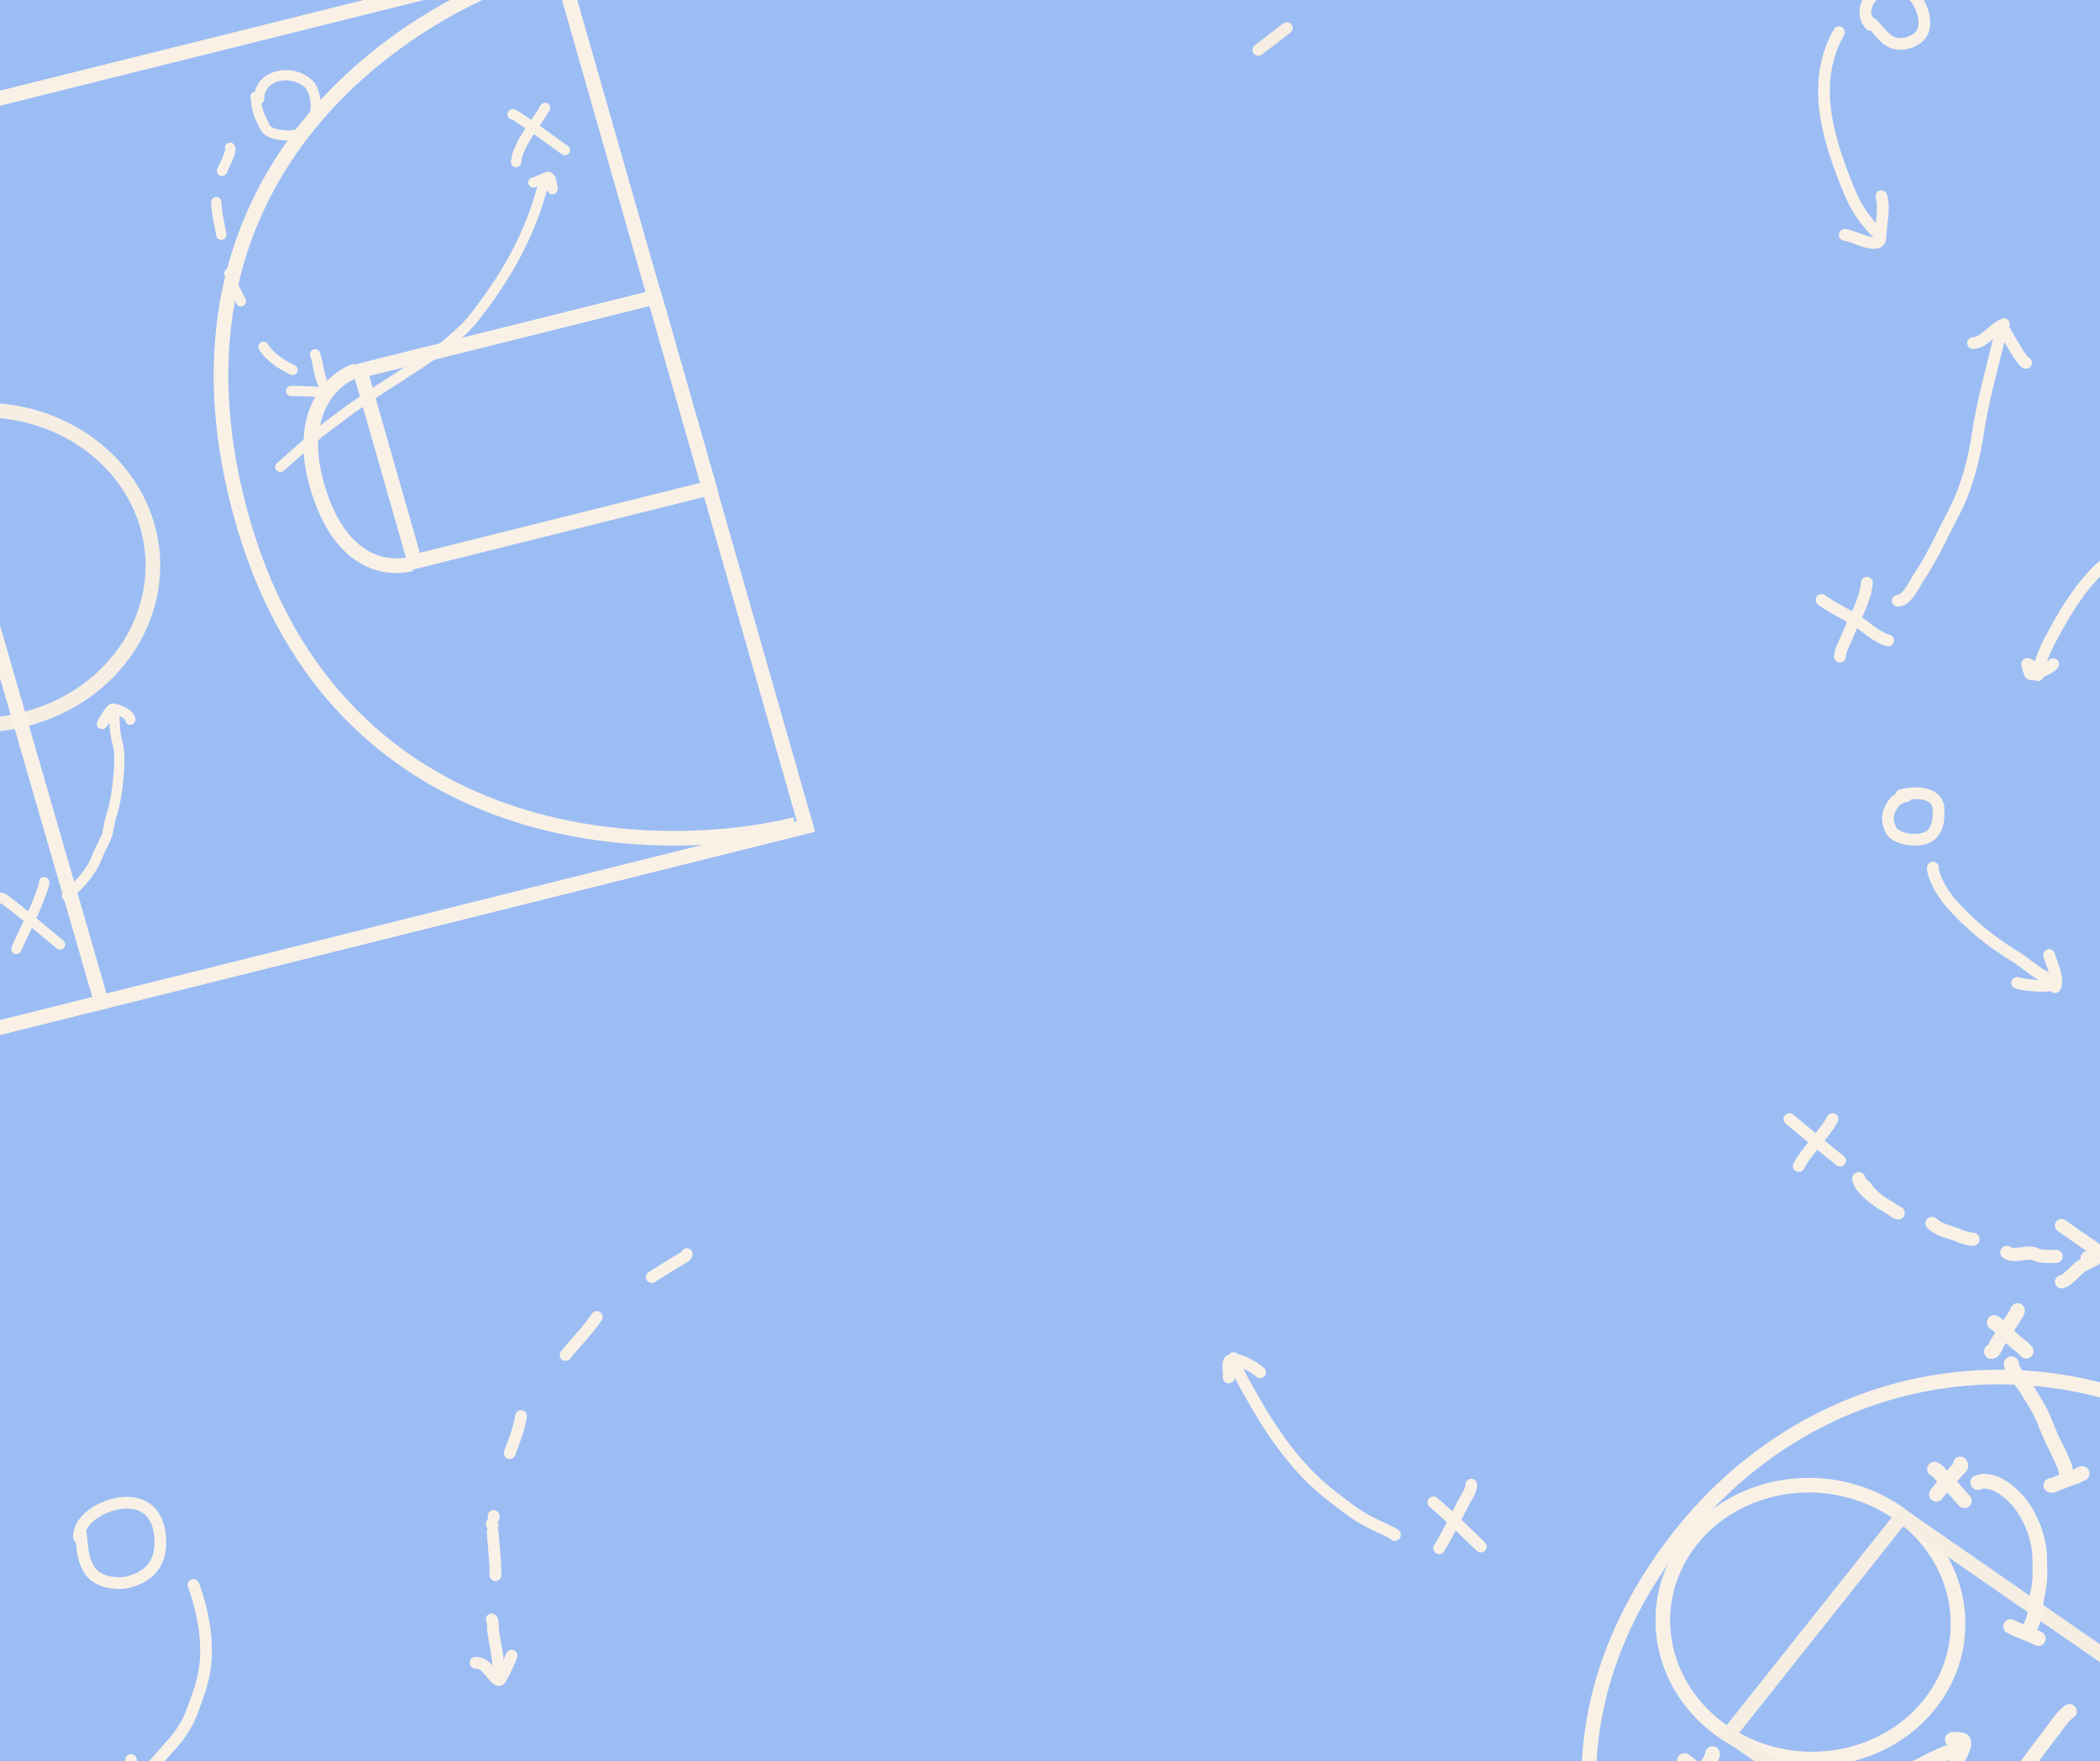 <svg width="1434" height="1203" viewBox="0 0 1434 1203" fill="none" xmlns="http://www.w3.org/2000/svg">
<rect x="0" y="0" width="1434" height="1203" fill="#333333" stroke="none"/>
<g clip-path="url(#clip0_1780_4)">
<rect width="1434" height="1203" fill="#9BBDF4"/>
<rect x="-6.235" y="22.295" width="1440" height="1299" fill="#9BBDF4"/>
<path d="M100.606 359.241C116.883 416.193 79.619 475.644 16.304 491.435C-47.012 507.227 -111.037 473.039 -127.313 416.087C-143.59 359.135 -106.327 299.685 -43.011 283.893C20.305 268.101 84.33 302.289 100.606 359.241Z" stroke="#F6EEE3" stroke-width="10"/>
<rect x="6.225" y="3.598" width="1000.79" height="615.932" transform="matrix(0.97 -0.242 0.275 0.962 -596.804 212.262)" stroke="#FAF1E6" stroke-width="10"/>
<rect x="6.225" y="3.598" width="207.521" height="135.549" transform="matrix(0.97 -0.242 0.275 0.962 238.889 251.237)" stroke="#FAF1E6" stroke-width="10"/>
<path d="M375.385 -22.798C279.287 4.247 102.363 116.196 163.446 347.63C224.529 579.063 441.837 587.762 542.855 563.182" stroke="#FAF1E6" stroke-width="10"/>
<line y1="-5" x2="617.333" y2="-5" transform="matrix(0.278 0.961 -0.969 0.245 -105.846 97.228)" stroke="#FAF1E6" stroke-width="10"/>
<path d="M243.089 253.176C230.093 257.033 201.492 279.13 216.447 331.458C231.716 384.886 263.477 389.519 280.819 385.194" stroke="#FAF1E6" stroke-width="10"/>
<path d="M-0.235 613.702C0.395 613.629 0.471 613.002 1.213 613.279C1.995 613.572 2.796 614.12 3.445 614.604C16.408 624.252 28.569 634.975 41.037 645.156" stroke="#FAF1E6" stroke-width="7" stroke-linecap="round"/>
<path d="M30.176 602.541C30.176 603.275 30.155 603.907 29.935 604.627C25.383 619.511 17.428 633.947 11.169 648.2" stroke="#FAF1E6" stroke-width="7" stroke-linecap="round"/>
<path d="M45.765 611.764C54.633 603.94 62.51 595.524 66.627 584.592C68.214 580.381 70.53 576.454 72.34 572.321C74.351 567.729 74.262 562.582 75.845 557.936C78.863 549.073 80.179 538.456 81.005 529.191C81.62 522.303 81.995 513.8 80.15 507.097C78.461 500.962 78.052 493.4 78.052 487.04C78.052 484.371 77.917 482.6 75.569 485.107C73.149 487.69 67.865 496.758 70.16 494.078C71.66 492.327 75.356 484.153 77.307 484.153C80.655 484.153 88.981 487.92 88.981 491.578" stroke="#FAF1E6" stroke-width="7" stroke-linecap="round"/>
<path d="M174.467 66.106C175.331 66.207 174.964 67.814 174.964 68.426C174.964 74.89 177.97 81.183 181.118 87.065C183.437 91.397 189.937 92.046 194.447 92.453C205.003 93.408 210.974 88.248 214.454 79.795C216.96 73.709 215.409 61.661 210.729 57.289C199.257 46.572 176.951 50.674 176.951 67.498" stroke="#FAF1E6" stroke-width="7" stroke-linecap="round"/>
<path d="M157.082 100.91C158.865 102.391 151.974 115.743 151.617 116.688" stroke="#FAF1E6" stroke-width="7" stroke-linecap="round"/>
<path d="M147.644 138.033C147.864 145.447 149.922 153.028 151.121 160.307" stroke="#FAF1E6" stroke-width="7" stroke-linecap="round"/>
<path d="M156.585 186.756C157.288 187.632 157.411 188.664 157.578 189.721C158.423 195.045 162.345 200.937 164.532 205.782" stroke="#FAF1E6" stroke-width="7" stroke-linecap="round"/>
<path d="M179.931 236.873C183.802 243.702 192.798 249.379 199.801 252.65" stroke="#FAF1E6" stroke-width="7" stroke-linecap="round"/>
<path d="M198.807 267.037C206.75 267.037 214.736 267.53 222.65 267.965C224.245 268.053 222.608 265.77 221.271 263.479C217.623 257.231 217.564 248.606 215.199 241.979" stroke="#FAF1E6" stroke-width="7" stroke-linecap="round"/>
<path d="M350.011 78.082C351.313 78.217 352.538 79.26 353.587 79.938C364.623 87.076 375.116 94.913 385.764 102.575" stroke="#FAF1E6" stroke-width="7" stroke-linecap="round"/>
<path d="M352.395 110.74C353.511 98.226 366.301 84.228 372.257 73.629" stroke="#FAF1E6" stroke-width="7" stroke-linecap="round"/>
<path d="M191.425 318.914C192.064 318.498 218.116 295.389 218.116 295.389L239.488 279.338L256.8 267.547L285.787 248.794C285.787 248.794 301.573 238.484 307.961 232.722C313.579 227.654 318.581 223.45 323.299 217.502C343.861 191.584 360.384 163.374 369.406 131.474C370.14 128.877 371.817 125.928 373.307 123.739C373.81 123 374.308 118.648 375.173 121.973C375.63 123.732 378.173 133.011 377.052 127.531C376.596 125.305 376.799 120.578 373.88 121.099C370.186 121.758 367.705 124.043 364.219 124.665" stroke="#FAF1E6" stroke-width="7" stroke-linecap="round"/>
<path d="M1471.92 365.183C1471.08 366.373 1468.82 366.652 1467.43 366.923C1463.62 367.668 1460.58 370.099 1457.42 372.139C1449.59 377.207 1440.43 382.073 1433.73 388.492C1419.02 402.589 1408.49 420.856 1399.35 438.3C1396.36 443.995 1393.94 450.064 1392.53 456.265C1392.3 457.31 1392.06 462.951 1391.03 460.709C1389.91 458.249 1387.61 454.091 1384.41 453.505C1383.72 453.378 1385.88 459.19 1386.01 459.798C1386.77 463.244 1400.91 455.826 1402.06 453.71" stroke="#FAF1E6" stroke-width="8" stroke-linecap="round"/>
<path d="M1221.92 764.402C1233.34 773.968 1244.92 783.388 1256.51 792.788" stroke="#FAF1E6" stroke-width="8" stroke-linecap="round"/>
<path d="M1251.38 764.339C1245.07 775.892 1234.61 784.828 1228.28 796.414" stroke="#FAF1E6" stroke-width="8" stroke-linecap="round"/>
<path d="M1301.99 543.536C1301.54 544.155 1300.06 543.843 1299.21 544.27C1295.37 546.199 1294.05 546.772 1291.69 550.836C1288.2 556.838 1288.58 560.775 1291.05 566.549C1294.35 574.275 1314.33 576.346 1319.79 569.109C1323.92 563.624 1323.71 559.824 1323.77 553.177C1323.88 540.993 1307.73 540.324 1298.2 543.21" stroke="#FAF1E6" stroke-width="8" stroke-linecap="round"/>
<path d="M1319.99 592.607C1319.39 592.32 1320.27 595.887 1320.43 596.432C1322.61 603.503 1327.05 610.877 1331.96 616.601C1343.7 630.292 1359.9 643.652 1375.83 653.168C1382.6 657.21 1389.63 663.99 1396.43 667.232" stroke="#FAF1E6" stroke-width="8" stroke-linecap="round"/>
<path d="M1377.45 671.321C1382.64 673.08 1398.72 674.636 1402.52 672.017" stroke="#FAF1E6" stroke-width="8" stroke-linecap="round"/>
<path d="M1403.3 674.266C1406.33 668.715 1400.5 657.116 1399.23 652.301" stroke="#FAF1E6" stroke-width="8" stroke-linecap="round"/>
<path d="M1243.87 409.74C1244.85 410.767 1245.37 410.798 1246.55 411.621C1254.48 417.178 1263.96 420.752 1271.76 426.768C1276.34 430.296 1283.45 436.062 1289.33 437.436" stroke="#FAF1E6" stroke-width="8" stroke-linecap="round"/>
<path d="M1274.84 398.047C1274.11 409.68 1265.93 422.779 1261.7 433.983C1260.16 438.053 1256.39 444.326 1256.39 448.515" stroke="#FAF1E6" stroke-width="8" stroke-linecap="round"/>
<path d="M1295.92 410.356C1302.49 410.356 1308.04 397.463 1310.41 393.978C1319.74 380.292 1326.05 365.503 1333.77 350.998C1342.68 334.261 1347.88 314.484 1350.6 296.085C1353.95 273.48 1360.47 251.028 1365.76 228.795" stroke="#FAF1E6" stroke-width="8" stroke-linecap="round"/>
<path d="M1347.31 234.335C1355.17 234.052 1361.22 224.091 1368.39 221.41" stroke="#FAF1E6" stroke-width="8" stroke-linecap="round"/>
<path d="M1367.07 222.641C1369.99 227.548 1380.97 247.875 1383.54 247.875" stroke="#FAF1E6" stroke-width="8" stroke-linecap="round"/>
<path d="M1255.73 22.002C1235.88 57.235 1248.7 96.332 1262.83 130.665C1267.47 141.925 1273.74 151.454 1282.74 159.865" stroke="#FAF1E6" stroke-width="8" stroke-linecap="round"/>
<path d="M1259.69 160.48C1264.91 160.48 1283.86 171.819 1284.06 162.053C1284.26 152.449 1287.21 143.327 1284.72 134.016" stroke="#FAF1E6" stroke-width="8" stroke-linecap="round"/>
<path d="M1275 14.166C1282.94 17.808 1285.46 28.416 1295.28 29.792C1299.92 30.442 1303.6 29.372 1307.64 27.173C1317.46 21.819 1314.2 8.768 1309.9 1.399C1305.41 -6.286 1294.91 -13.778 1285.75 -8.53C1276.18 -3.046 1269.4 7.323 1277.1 16.916" stroke="#FAF1E6" stroke-width="8" stroke-linecap="round"/>
<path d="M55.167 1047.56C56.347 1056.38 55.902 1064.54 61.346 1072.87C66.287 1080.42 79.382 1082.74 87.859 1080.52C102.468 1076.7 109.485 1067.61 109.485 1053.37C109.485 1039.43 103.679 1026.42 86.35 1026.42C73.531 1026.42 53.874 1035.82 53.874 1049.98" stroke="#FAF1E6" stroke-width="8" stroke-linecap="round"/>
<path d="M132.117 1082.6C138.869 1101.15 143.172 1124.09 139.158 1143.78C137.346 1152.67 134.035 1161.42 130.824 1169.92C127.356 1179.1 121.6 1187.09 114.694 1194.35C110.304 1198.96 106.043 1205.23 100.719 1208.85C96.37 1211.8 93.653 1217.68 90.733 1210.46C89.7 1207.91 89.439 1205.31 89.439 1202.61C89.439 1200.61 89.755 1206.69 89.08 1208.58C88.529 1210.13 85.184 1222.49 87.499 1222.74C94.042 1223.46 100.299 1222.74 106.898 1222.74" stroke="#FAF1E6" stroke-width="8" stroke-linecap="round"/>
<path d="M978.814 1026.16C990.069 1035.79 1000.51 1046.08 1011.15 1056.36" stroke="#FAF1E6" stroke-width="8" stroke-linecap="round"/>
<path d="M1004.68 1014.07C1004.68 1018.39 1001.13 1022.99 999.291 1026.56C993.919 1036.97 988.83 1047.54 982.694 1057.57" stroke="#FAF1E6" stroke-width="8" stroke-linecap="round"/>
<path d="M952.302 1048.51C953.237 1048.38 951.737 1047.72 951.584 1047.63C946.121 1044.73 940.353 1042.25 934.843 1039.41C925.205 1034.44 918.524 1028.8 910.199 1022.46C885.41 1003.59 868.195 977.908 853.511 951.72C849.709 944.94 844.551 936.307 843.057 928.631C842.326 924.874 840.192 932.889 839.788 934.336C839.073 936.899 838.596 947.388 839.106 939.773C839.225 937.994 837.901 930.407 839.788 929.37C844.666 926.689 856.533 933.669 860.48 937.357" stroke="#FAF1E6" stroke-width="8" stroke-linecap="round"/>
<path d="M468.964 856.641C468.828 857.776 467.59 858.51 466.628 859.057C459.258 863.248 452.17 867.707 445.038 872.347" stroke="#FAF1E6" stroke-width="8" stroke-linecap="round"/>
<path d="M407.534 899.529C401.415 908.706 393.187 916.882 386.195 925.505" stroke="#FAF1E6" stroke-width="8" stroke-linecap="round"/>
<path d="M355.803 967.186C354.504 976.043 351.107 984.115 348.043 992.557" stroke="#FAF1E6" stroke-width="8" stroke-linecap="round"/>
<path d="M337.051 1035.45V1036.66" stroke="#FAF1E6" stroke-width="8" stroke-linecap="round"/>
<path d="M335.757 1040.88L336.404 1042.09" stroke="#FAF1E6" stroke-width="8" stroke-linecap="round"/>
<path d="M336.404 1046.32C337.05 1056.11 338.344 1066.13 338.344 1075.92" stroke="#FAF1E6" stroke-width="8" stroke-linecap="round"/>
<path d="M335.757 1106.12C336.964 1107.81 336.403 1110.98 336.62 1112.87C337.644 1121.8 340.284 1130.96 340.284 1139.95" stroke="#FAF1E6" stroke-width="8" stroke-linecap="round"/>
<path d="M324.765 1135.72C330.723 1135.72 333.014 1140.27 336.656 1144.28C341.029 1149.1 341.088 1148.18 343.266 1144.11C345.47 1139.99 347.784 1135.24 349.337 1130.89" stroke="#FAF1E6" stroke-width="8" stroke-linecap="round"/>
<path d="M1148.89 1060.37C1121.24 1104.65 1137.56 1162.09 1186 1188.48C1234.44 1214.88 1295.99 1199.87 1323.64 1155.59C1351.29 1111.31 1334.97 1053.88 1286.53 1027.48C1238.09 1001.08 1176.54 1016.09 1148.89 1060.37Z" stroke="#FAF1E6" stroke-width="10"/>
<rect x="-7.214" y="1.112" width="257.938" height="189.126" transform="matrix(-0.817 -0.566 -0.626 0.788 1504.35 1176.65)" stroke="#F6EEE3" stroke-width="10"/>
<path d="M1136.29 1063.4C1045.06 1192.86 1080.28 1339.3 1203.85 1415.29C1327.59 1491.38 1492.57 1467.8 1583.67 1338.51C1674.82 1209.15 1635.12 1058.56 1511.44 982.505C1387.84 906.504 1227.49 933.96 1136.29 1063.4Z" stroke="#FAF1E6" stroke-width="10"/>
<path d="M1320.97 1003.47C1323.04 1004.2 1324.62 1006.69 1326.01 1008.09C1328.07 1010.17 1330.01 1012.26 1331.94 1014.44C1333.44 1016.13 1334.95 1017.77 1336.41 1019.49C1338.03 1021.38 1339.7 1023.3 1341.39 1025.1" stroke="#FAF1E6" stroke-width="10" stroke-linecap="round"/>
<path d="M1338.62 999.958C1340.1 1001.5 1337.77 1002.76 1336.59 1004.1C1333.63 1007.45 1330.58 1010.74 1327.57 1014.04C1326.46 1015.26 1325.63 1016.67 1324.56 1017.9C1323.76 1018.82 1322.9 1019.67 1322.27 1020.68" stroke="#FAF1E6" stroke-width="10" stroke-linecap="round"/>
<path d="M1350.44 1012.61C1351 1012.7 1353.1 1011.78 1353.82 1011.72C1357.1 1011.44 1361.84 1012.79 1364.73 1014.36C1370.1 1017.29 1373.88 1020.54 1377.84 1025.08C1386.84 1035.39 1392.79 1051.32 1392.84 1064.65C1392.87 1071.43 1393.45 1077.81 1392.14 1084.58C1391.15 1089.71 1390.23 1094.81 1389.74 1099.99C1389.28 1104.98 1387.63 1109.57 1384.95 1113.87" stroke="#FAF1E6" stroke-width="10" stroke-linecap="round"/>
<path d="M1372.98 1110.97C1378.9 1114.19 1385.93 1116.01 1391.91 1119.27" stroke="#FAF1E6" stroke-width="10" stroke-linecap="round"/>
<path d="M1361.81 903.371C1368.51 907.543 1372.9 914.555 1379.39 919.005C1380.96 920.079 1382.37 921.558 1383.63 922.902" stroke="#FAF1E6" stroke-width="10" stroke-linecap="round"/>
<path d="M1377.72 895.144C1378.41 895.642 1366.43 913.332 1364.12 916.918C1363.32 918.155 1361.52 923.519 1359.78 923.179" stroke="#FAF1E6" stroke-width="10" stroke-linecap="round"/>
<path d="M1373.54 931.48C1372.79 931.301 1373.86 933.677 1373.98 933.955C1376.63 939.929 1381.88 944.807 1385.08 950.548C1387.95 955.696 1391.53 960.632 1393.98 965.971C1396.96 972.441 1399.25 979.332 1402.52 985.662C1405.02 990.49 1407.32 995.519 1409.43 1000.46C1410.54 1003.08 1410.56 1006.16 1411.88 1008.68" stroke="#FAF1E6" stroke-width="10" stroke-linecap="round"/>
<path d="M1400.47 1014.53C1401.5 1015.1 1404.05 1013.41 1405.17 1013.07C1408.34 1012.11 1411.42 1010.35 1414.61 1009.56C1416.55 1009.09 1418.42 1008.22 1420.15 1007.16" stroke="#FAF1E6" stroke-width="10" stroke-linecap="round"/>
<path d="M1420.85 1006.73C1421.19 1006.87 1421.55 1006.63 1421.86 1006.48" stroke="#FAF1E6" stroke-width="10" stroke-linecap="round"/>
<path d="M1413.14 1168.97C1408.57 1172.1 1405.25 1177.54 1402.09 1181.63C1389.43 1198.1 1377.24 1214.83 1365.5 1231.88C1364.02 1234.03 1362.12 1235.86 1360.73 1238.09" stroke="#FAF1E6" stroke-width="10" stroke-linecap="round"/>
<path d="M1150.24 1202.49C1157.5 1207.91 1163.81 1213.35 1169.99 1219.69C1171.93 1221.69 1174.55 1223.49 1175.84 1225.95" stroke="#FAF1E6" stroke-width="10" stroke-linecap="round"/>
<path d="M1169.37 1197.79C1169.83 1199.91 1165.72 1205.48 1165.06 1206.92C1162.99 1211.39 1160.03 1215.55 1158.23 1220.07C1156.9 1223.41 1155.67 1226.4 1153.75 1229.47" stroke="#FAF1E6" stroke-width="10" stroke-linecap="round"/>
<path d="M1156.66 1262.27C1178.6 1266.46 1199.06 1261.79 1219.26 1253.76C1228.71 1250.01 1238.25 1244.29 1246.79 1238.94C1257.79 1232.06 1270.1 1227.23 1281.55 1221.1C1291.52 1215.77 1301.41 1210.74 1311.55 1205.7C1316.58 1203.2 1321.64 1200.55 1326.8 1198.28C1330.54 1196.64 1334.74 1195.81 1338.08 1193.43C1341.21 1191.21 1341.73 1190.58 1336.53 1189.56C1334.44 1189.16 1330.88 1187.76 1335.14 1188.01C1339.65 1188.28 1342.11 1187.82 1340.78 1192.6C1339.65 1196.68 1337.78 1200 1335.53 1203.61" stroke="#FAF1E6" stroke-width="10" stroke-linecap="round"/>
<path d="M1267.33 808.668C1268.21 812.335 1275.79 819.033 1279.11 821.264C1283.52 824.236 1288.05 826.665 1292.37 829.361" stroke="#FAF1E6" stroke-width="3" stroke-linecap="round"/>
<path d="M1269.26 805.068C1269.67 808.495 1273.05 809.286 1274.56 811.816C1276.05 814.32 1278.68 816.452 1280.82 818.564C1282.52 820.253 1285.84 822.373 1288.04 823.513C1290.96 825.03 1293.21 827.522 1296.23 828.461" stroke="#FAF1E6" stroke-width="9" stroke-linecap="round"/>
<path d="M1319.34 835.66C1324.46 840.445 1330.72 841.185 1337.05 843.758C1339.96 844.94 1344.28 846.457 1347.27 846.457" stroke="#FAF1E6" stroke-width="9" stroke-linecap="round"/>
<path d="M1370.39 855.453C1375.4 859.197 1384.7 853.983 1390.13 856.803C1393.82 858.72 1399.88 858.152 1404.09 858.152" stroke="#FAF1E6" stroke-width="9" stroke-linecap="round"/>
<path d="M1425.28 859.052C1429.28 859.052 1432.88 858.152 1436.84 858.152" stroke="#FAF1E6" stroke-width="9" stroke-linecap="round"/>
<path d="M1407.7 837.105C1414.83 842.054 1421.89 847.115 1429.08 851.982C1430.27 852.784 1431.31 853.553 1432.18 854.669C1432.85 855.528 1432.92 855.81 1432.92 856.941C1432.92 859.553 1425.95 862.401 1423.7 863.45C1417.55 866.323 1413.9 873.606 1407.7 875.538" stroke="#FAF1E6" stroke-width="9" stroke-linecap="round"/>
<path d="M859.265 34.092L878.765 19.145" stroke="#F6EEE3" stroke-width="8" stroke-linecap="round" stroke-linejoin="round"/>
</g>
<defs>
<clipPath id="clip0_1780_4">
<rect width="1434" height="1203" fill="white"/>
</clipPath>
</defs>
</svg>
